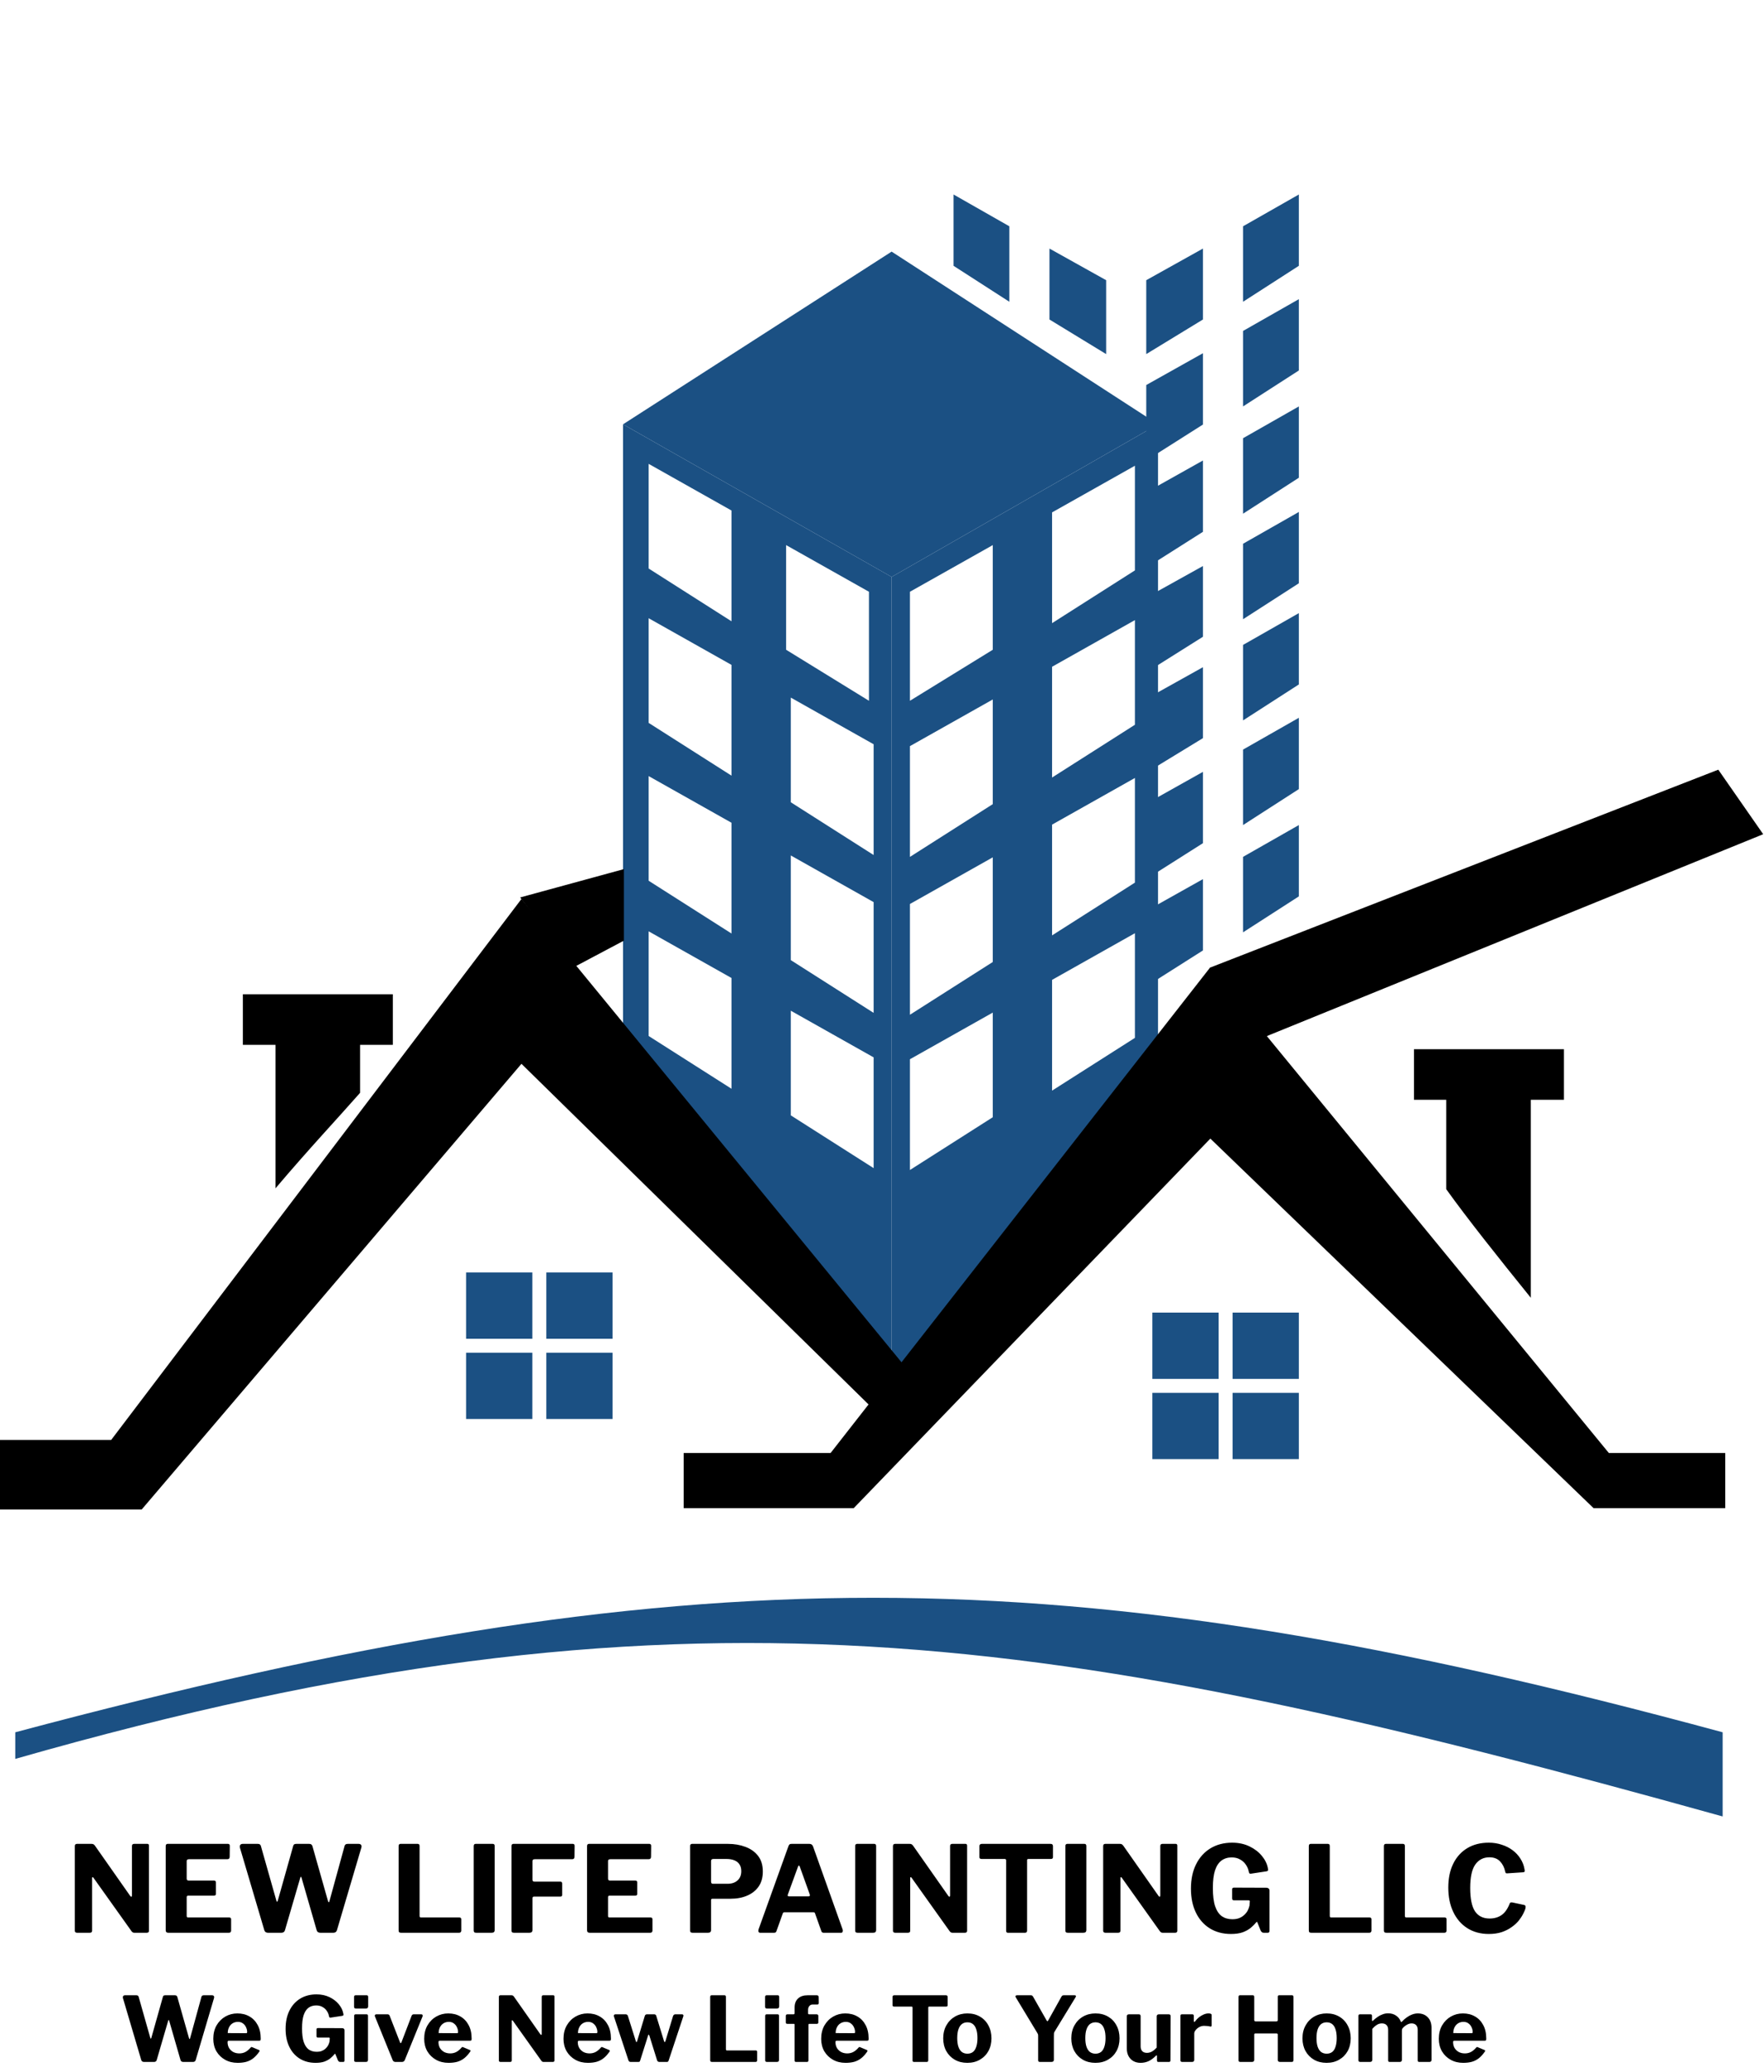 <svg width="1885" height="2214" viewBox="0 0 1885 2214" fill="none" xmlns="http://www.w3.org/2000/svg">
<path d="M989.129 134.542L1198.24 0L1405.65 134.542L1198.24 253.456L989.129 134.542Z" fill="white"/>
<path d="M1198.24 253.456L989.129 134.542V706.008L1198.24 1232.8V253.456Z" fill="white"/>
<path d="M1405.65 134.542L1198.24 253.456V1232.8L1405.65 1179.69L1342.76 1102.81L1405.65 1081.38V657.114V134.542Z" fill="white"/>
<path d="M1285.45 604.752L1224.88 638.447V718.434L1285.45 680.33V604.752Z" fill="#1B5083"/>
<path d="M1285.45 492.001L1224.88 525.973V606.615L1285.45 568.199V492.001Z" fill="#1B5083"/>
<path d="M1285.45 377.388L1224.88 411.359V492.002L1285.45 453.586V377.388Z" fill="#1B5083"/>
<path d="M1285.45 712.843L1224.88 746.637V825.594L1285.45 788.642V712.843Z" fill="#1B5083"/>
<path d="M1285.45 939.275L1224.88 973.247V1053.89L1285.45 1015.47V939.275Z" fill="#1B5083"/>
<path d="M1285.45 824.662L1224.88 858.633V939.276L1285.45 900.859V824.662Z" fill="#1B5083"/>
<path d="M665.783 453.331L952.784 268.831L1237.46 453.331L952.784 616.4L665.783 453.331Z" fill="#1B5083"/>
<path d="M952.784 616.4L665.783 453.331V1236.99L952.784 1482.53V616.4Z" fill="#1B5083"/>
<path d="M1237.46 453.331L952.784 616.4V1482.53L1237.46 1236.99V453.331Z" fill="#1B5083"/>
<g filter="url(#filter0_i_111_57)">
<path d="M688.146 497.593L776.669 547.445V665.786L688.146 609.411V497.593Z" fill="white"/>
</g>
<path d="M840.033 582.389L928.556 632.241V748.719L840.033 694.207V582.389Z" fill="white"/>
<g filter="url(#filter1_i_111_57)">
<path d="M688.146 997.049L776.669 1046.9V1165.24L688.146 1108.87V997.049Z" fill="white"/>
</g>
<g filter="url(#filter2_i_111_57)">
<path d="M840.033 1081.85L928.556 1131.7V1250.04L840.033 1193.66V1081.85Z" fill="white"/>
</g>
<g filter="url(#filter3_i_111_57)">
<path d="M688.146 831.184L776.669 881.037V999.378L688.146 943.003V831.184Z" fill="white"/>
</g>
<g filter="url(#filter4_i_111_57)">
<path d="M840.033 915.98L928.556 965.833V1084.17L840.033 1027.8V915.98Z" fill="white"/>
</g>
<g filter="url(#filter5_i_111_57)">
<path d="M688.146 662.525L776.669 712.377V830.719L688.146 774.343V662.525Z" fill="white"/>
</g>
<g filter="url(#filter6_i_111_57)">
<path d="M840.033 747.321L928.556 797.173V915.514L840.033 859.139V747.321Z" fill="white"/>
</g>
<path d="M1212.76 497.593L1124.24 547.445V665.786L1212.76 609.411V497.593Z" fill="white"/>
<path d="M1060.88 582.389L972.354 632.241V748.719L1060.88 694.207V582.389Z" fill="white"/>
<path d="M1212.76 997.049L1124.24 1046.9V1165.24L1212.76 1108.87V997.049Z" fill="white"/>
<path d="M1060.88 1081.85L972.354 1131.7V1250.04L1060.88 1193.66V1081.85Z" fill="white"/>
<path d="M1212.76 831.184L1124.24 881.037V999.378L1212.76 943.003V831.184Z" fill="white"/>
<path d="M1060.88 915.98L972.354 965.833V1084.17L1060.88 1027.8V915.98Z" fill="white"/>
<path d="M1212.76 662.525L1124.24 712.377V830.719L1212.76 774.343V662.525Z" fill="white"/>
<path d="M1060.88 747.321L972.354 797.173V915.514L1060.88 859.139V747.321Z" fill="white"/>
<path d="M1387.95 207.796L1328.31 241.768V322.41L1387.95 283.994V207.796Z" fill="#1B5083"/>
<path d="M1285.45 265.569L1224.88 299.363V378.319L1285.45 341.368V265.569Z" fill="#1B5083"/>
<path d="M1387.95 546.98L1328.31 580.951V661.594L1387.95 623.177V546.98Z" fill="#1B5083"/>
<path d="M1387.95 434.229L1328.31 468.2V548.843L1387.95 510.426V434.229Z" fill="#1B5083"/>
<path d="M1387.95 319.614L1328.31 353.586V434.228L1387.95 395.812V319.614Z" fill="#1B5083"/>
<path d="M1387.95 655.07L1328.31 689.042V769.684L1387.95 731.268V655.07Z" fill="#1B5083"/>
<path d="M1387.95 881.503L1328.31 915.474V996.117L1387.95 957.701V881.503Z" fill="#1B5083"/>
<path d="M1387.95 766.889L1328.31 800.86V881.503L1387.95 843.086V766.889Z" fill="#1B5083"/>
<path d="M557.229 960.475L983.071 1479.5L966.765 1538.44L557.229 1136.59L151.421 1612.75H0V1538.44H118.807L557.229 960.475Z" fill="black"/>
<path d="M1293.37 1033.39L1719.21 1552.41H1843.61V1611.35H1702.9L1293.37 1216.49L912.254 1611.35L730.549 1611.35V1552.41H887.561L1293.37 1033.39Z" fill="black"/>
<path d="M1292.9 1033.86L1836.15 822.332L1884.14 891.287L1350.21 1108.4L1292.9 1033.86Z" fill="black"/>
<path d="M1635.81 1165.71H1545.43V1270.54C1567.79 1301.75 1600.4 1342.75 1635.81 1386.55V1165.71Z" fill="black"/>
<path d="M1510.95 1120.98H1671.22V1175.03H1510.95V1120.98Z" fill="black"/>
<path d="M294.411 1062.74H384.798V1167.57C361.078 1194.59 330.328 1227.21 294.411 1269.61V1062.74Z" fill="black"/>
<rect x="259.513" y="1062.28" width="160.273" height="54.046" fill="black"/>
<path d="M555.832 958.844L666.719 928.56V1004.97L613.139 1033.39L555.832 958.844Z" fill="black"/>
<rect x="498.059" y="1359.53" width="70.818" height="70.818" fill="#1B5083"/>
<rect x="583.784" y="1359.53" width="70.818" height="70.818" fill="#1B5083"/>
<rect x="583.784" y="1445.25" width="70.818" height="70.818" fill="#1B5083"/>
<rect x="498.059" y="1445.25" width="70.818" height="70.818" fill="#1B5083"/>
<rect x="1231.4" y="1402.39" width="70.818" height="70.818" fill="#1B5083"/>
<rect x="1317.13" y="1402.39" width="70.818" height="70.818" fill="#1B5083"/>
<rect x="1317.13" y="1488.12" width="70.818" height="70.818" fill="#1B5083"/>
<rect x="1231.4" y="1488.12" width="70.818" height="70.818" fill="#1B5083"/>
<path d="M16.307 1850.8C735.369 1658.92 1134.88 1659.47 1840.81 1850.8V1940.72C1128.3 1742.34 728.816 1675.48 16.307 1879.22V1850.8Z" fill="#1B5083"/>
<path d="M1018.94 207.796L1078.58 241.768V322.41L1018.94 283.994V207.796Z" fill="#1B5083"/>
<path d="M1121.45 265.569L1182.02 299.363V378.319L1121.45 341.368V265.569Z" fill="#1B5083"/>
<path d="M157.528 1970.02C158.637 1970.02 159.192 1970.66 159.192 1971.94V2062.95C159.192 2063.55 158.979 2064.06 158.552 2064.49C158.125 2064.83 157.528 2065 156.76 2065H143.832C143.149 2065 142.595 2064.91 142.168 2064.74C141.741 2064.57 141.229 2064.15 140.632 2063.46L99.8 2006.12C99.459 2005.69 99.117 2005.52 98.776 2005.61C98.52 2005.69 98.392 2005.95 98.392 2006.38V2062.7C98.477 2064.23 97.624 2065 95.832 2065H82.52C80.813 2065 79.96 2064.27 79.96 2062.82V1972.46C79.96 1970.83 80.728 1970.02 82.264 1970.02H97.752C98.691 1970.02 99.373 1970.15 99.8 1970.41C100.312 1970.66 100.867 1971.18 101.464 1971.94L139.096 2025.58C139.608 2026.26 140.035 2026.56 140.376 2026.47C140.803 2026.39 141.016 2025.96 141.016 2025.19V1972.33C141.016 1970.79 141.784 1970.02 143.32 1970.02H157.528ZM177.085 1972.46C177.085 1970.83 177.768 1970.02 179.133 1970.02H243.645C244.925 1970.02 245.565 1970.75 245.565 1972.2L245.437 1983.72C245.437 1985.51 244.541 1986.41 242.749 1986.41H201.917C200.296 1986.41 199.485 1987.09 199.485 1988.46V2007.02C199.485 2008.47 200.125 2009.19 201.405 2009.19H228.541C229.992 2009.19 230.717 2009.87 230.717 2011.24V2023.53C230.717 2024.04 230.546 2024.47 230.205 2024.81C229.949 2025.15 229.437 2025.32 228.669 2025.32H201.277C200.082 2025.32 199.485 2025.83 199.485 2026.86V2046.95C199.485 2048.06 199.954 2048.62 200.893 2048.62H244.669C246.205 2048.62 246.973 2049.26 246.973 2050.54V2062.7C246.973 2063.38 246.76 2063.93 246.333 2064.36C245.992 2064.79 245.352 2065 244.413 2065H179.901C178.024 2065 177.085 2064.1 177.085 2062.31V1972.46ZM383.203 1970.02C384.483 1970.02 385.379 1970.41 385.891 1971.18C386.403 1971.94 386.488 1972.88 386.147 1973.99L360.035 2062.31C359.438 2064.1 358.158 2065 356.195 2065H342.371C340.238 2065 338.915 2064.1 338.403 2062.31L322.275 2006.38C322.104 2005.61 321.848 2005.22 321.507 2005.22C321.251 2005.14 320.995 2005.61 320.739 2006.63L304.483 2062.31C303.971 2064.1 302.691 2065 300.643 2065H286.435C284.387 2065 283.064 2064.1 282.467 2062.31L256.355 1973.99C256.099 1972.88 256.227 1971.94 256.739 1971.18C257.251 1970.41 258.147 1970.02 259.427 1970.02H275.427C276.536 1970.02 277.304 1970.24 277.731 1970.66C278.243 1971.01 278.584 1971.52 278.755 1972.2L295.267 2030.44C295.523 2031.38 295.779 2031.85 296.035 2031.85C296.291 2031.85 296.547 2031.51 296.803 2030.82L313.315 1972.2C313.486 1971.52 313.784 1971.01 314.211 1970.66C314.723 1970.24 315.534 1970.02 316.643 1970.02H330.339C331.448 1970.02 332.216 1970.24 332.643 1970.66C333.155 1971.01 333.539 1971.52 333.795 1972.2L350.563 2031.34C350.734 2031.93 350.99 2032.27 351.331 2032.36C351.672 2032.36 351.886 2032.06 351.971 2031.46L368.227 1972.2C368.398 1971.52 368.739 1971.01 369.251 1970.66C369.763 1970.24 370.574 1970.02 371.683 1970.02H383.203ZM425.96 1972.46C425.96 1970.83 426.643 1970.02 428.008 1970.02H446.312C447.677 1970.02 448.36 1970.79 448.36 1972.33V2046.95C448.36 2048.06 448.829 2048.62 449.768 2048.62H490.6C492.136 2048.62 492.904 2049.26 492.904 2050.54V2062.7C492.904 2063.38 492.691 2063.93 492.264 2064.36C491.923 2064.79 491.325 2065 490.472 2065H428.776C427.667 2065 426.899 2064.79 426.472 2064.36C426.131 2063.93 425.96 2063.25 425.96 2062.31V1972.46ZM526.562 1970.02C527.927 1970.02 528.61 1970.79 528.61 1972.33V2061.93C528.61 2063.04 528.311 2063.85 527.714 2064.36C527.202 2064.79 526.349 2065 525.154 2065H509.026C507.917 2065 507.149 2064.79 506.722 2064.36C506.381 2063.93 506.21 2063.25 506.21 2062.31V1972.46C506.21 1970.83 506.893 1970.02 508.258 1970.02H526.562ZM546.585 1972.46C546.585 1970.83 547.268 1970.02 548.633 1970.02H612.121C613.401 1970.02 614.041 1970.75 614.041 1972.2L613.913 1983.72C613.913 1985.51 613.06 1986.41 611.353 1986.41H571.417C569.796 1986.41 568.985 1987.09 568.985 1988.46V2008.3C568.985 2009.66 569.625 2010.34 570.905 2010.34H598.681C600.046 2010.34 600.729 2011.03 600.729 2012.39V2024.55C600.729 2025.75 600.089 2026.34 598.809 2026.34H570.777C569.582 2026.34 568.985 2026.9 568.985 2028.01V2062.06C568.985 2064.02 567.876 2065 565.657 2065H549.401C548.292 2065 547.524 2064.79 547.097 2064.36C546.756 2063.93 546.585 2063.25 546.585 2062.31V1972.46ZM627.335 1972.46C627.335 1970.83 628.018 1970.02 629.383 1970.02H693.895C695.175 1970.02 695.815 1970.75 695.815 1972.2L695.687 1983.72C695.687 1985.51 694.791 1986.41 692.999 1986.41H652.167C650.546 1986.41 649.735 1987.09 649.735 1988.46V2007.02C649.735 2008.47 650.375 2009.19 651.655 2009.19H678.791C680.242 2009.19 680.967 2009.87 680.967 2011.24V2023.53C680.967 2024.04 680.796 2024.47 680.455 2024.81C680.199 2025.15 679.687 2025.32 678.919 2025.32H651.527C650.332 2025.32 649.735 2025.83 649.735 2026.86V2046.95C649.735 2048.06 650.204 2048.62 651.143 2048.62H694.919C696.455 2048.62 697.223 2049.26 697.223 2050.54V2062.7C697.223 2063.38 697.01 2063.93 696.583 2064.36C696.242 2064.79 695.602 2065 694.663 2065H630.151C628.274 2065 627.335 2064.1 627.335 2062.31V1972.46ZM815.156 1999.59C815.156 2005.91 813.663 2011.24 810.676 2015.59C807.689 2019.86 803.593 2023.1 798.388 2025.32C793.268 2027.54 787.295 2028.65 780.468 2028.65H761.268C760.329 2028.65 759.86 2029.12 759.86 2030.06V2062.06C759.86 2064.02 758.751 2065 756.532 2065H740.148C739.124 2065 738.399 2064.79 737.972 2064.36C737.631 2063.93 737.46 2063.29 737.46 2062.44V1972.46C737.46 1970.83 738.143 1970.02 739.508 1970.02H777.908C784.735 1970.02 790.964 1971.09 796.596 1973.22C802.313 1975.36 806.836 1978.6 810.164 1982.95C813.492 1987.3 815.156 1992.85 815.156 1999.59ZM792.116 1999.21C792.116 1996.22 791.476 1993.79 790.196 1991.91C788.916 1989.95 787.081 1988.5 784.692 1987.56C782.303 1986.62 779.572 1986.15 776.5 1986.15H762.292C760.671 1986.15 759.86 1986.88 759.86 1988.33V2010.22C759.86 2011.84 760.457 2012.65 761.652 2012.65H777.396C781.919 2012.65 785.503 2011.45 788.148 2009.06C790.793 2006.67 792.116 2003.39 792.116 1999.21ZM812.269 2065C811.501 2065 810.946 2064.66 810.605 2063.98C810.264 2063.29 810.264 2062.4 810.605 2061.29L842.477 1972.58C842.818 1971.65 843.202 1971.01 843.629 1970.66C844.056 1970.24 844.781 1970.02 845.805 1970.02H865.005C866.882 1970.02 868.162 1970.96 868.845 1972.84L900.461 2061.54C900.717 2062.23 900.717 2062.99 900.461 2063.85C900.205 2064.62 899.693 2065 898.925 2065H880.109C878.829 2065 878.018 2064.4 877.677 2063.21L871.021 2044.52C870.936 2044.09 870.765 2043.75 870.509 2043.5C870.338 2043.24 869.954 2043.11 869.357 2043.11H838.125C837.272 2043.11 836.717 2043.54 836.461 2044.39L829.677 2063.34C829.506 2063.85 829.208 2064.27 828.781 2064.62C828.44 2064.87 827.842 2065 826.989 2065H812.269ZM864.109 2026.09C865.304 2026.09 865.688 2025.36 865.261 2023.91L854.509 1993.96C854.253 1993.45 853.954 1993.19 853.613 1993.19C853.357 1993.19 853.101 1993.49 852.845 1994.09L841.965 2023.91C841.368 2025.36 841.752 2026.09 843.117 2026.09H864.109ZM934.187 1970.02C935.552 1970.02 936.235 1970.79 936.235 1972.33V2061.93C936.235 2063.04 935.936 2063.85 935.339 2064.36C934.827 2064.79 933.974 2065 932.779 2065H916.651C915.542 2065 914.774 2064.79 914.347 2064.36C914.006 2063.93 913.835 2063.25 913.835 2062.31V1972.46C913.835 1970.83 914.518 1970.02 915.883 1970.02H934.187ZM1031.78 1970.02C1032.89 1970.02 1033.44 1970.66 1033.44 1971.94V2062.95C1033.44 2063.55 1033.23 2064.06 1032.8 2064.49C1032.38 2064.83 1031.78 2065 1031.01 2065H1018.08C1017.4 2065 1016.84 2064.91 1016.42 2064.74C1015.99 2064.57 1015.48 2064.15 1014.88 2063.46L974.05 2006.12C973.709 2005.69 973.367 2005.52 973.026 2005.61C972.77 2005.69 972.642 2005.95 972.642 2006.38V2062.7C972.727 2064.23 971.874 2065 970.082 2065H956.77C955.063 2065 954.21 2064.27 954.21 2062.82V1972.46C954.21 1970.83 954.978 1970.02 956.514 1970.02H972.002C972.941 1970.02 973.623 1970.15 974.05 1970.41C974.562 1970.66 975.117 1971.18 975.714 1971.94L1013.35 2025.58C1013.86 2026.26 1014.28 2026.56 1014.63 2026.47C1015.05 2026.39 1015.27 2025.96 1015.27 2025.19V1972.33C1015.27 1970.79 1016.03 1970.02 1017.57 1970.02H1031.78ZM1046.6 1972.33C1046.6 1971.65 1046.81 1971.09 1047.24 1970.66C1047.67 1970.24 1048.31 1970.02 1049.16 1970.02H1122.63C1123.57 1970.02 1124.21 1970.24 1124.55 1970.66C1124.98 1971.09 1125.19 1971.65 1125.19 1972.33V1984.23C1125.19 1985.51 1124.42 1986.15 1122.89 1986.15H1098.95C1098.01 1986.15 1097.54 1986.58 1097.54 1987.43V2062.57C1097.54 2064.19 1096.82 2065 1095.37 2065H1077.06C1075.78 2065 1075.14 2064.27 1075.14 2062.82V1987.82C1075.14 1986.71 1074.67 1986.15 1073.74 1986.15H1049.03C1047.41 1986.15 1046.6 1985.51 1046.6 1984.23V1972.33ZM1158.81 1970.02C1160.18 1970.02 1160.86 1970.79 1160.86 1972.33V2061.93C1160.86 2063.04 1160.56 2063.85 1159.96 2064.36C1159.45 2064.79 1158.6 2065 1157.4 2065H1141.28C1140.17 2065 1139.4 2064.79 1138.97 2064.36C1138.63 2063.93 1138.46 2063.25 1138.46 2062.31V1972.46C1138.46 1970.83 1139.14 1970.02 1140.51 1970.02H1158.81ZM1256.4 1970.02C1257.51 1970.02 1258.07 1970.66 1258.07 1971.94V2062.95C1258.07 2063.55 1257.85 2064.06 1257.43 2064.49C1257 2064.83 1256.4 2065 1255.64 2065H1242.71C1242.02 2065 1241.47 2064.91 1241.04 2064.74C1240.62 2064.57 1240.1 2064.15 1239.51 2063.46L1198.68 2006.12C1198.33 2005.69 1197.99 2005.52 1197.65 2005.61C1197.4 2005.69 1197.27 2005.95 1197.27 2006.38V2062.7C1197.35 2064.23 1196.5 2065 1194.71 2065H1181.4C1179.69 2065 1178.84 2064.27 1178.84 2062.82V1972.46C1178.84 1970.83 1179.6 1970.02 1181.14 1970.02H1196.63C1197.57 1970.02 1198.25 1970.15 1198.68 1970.41C1199.19 1970.66 1199.74 1971.18 1200.34 1971.94L1237.97 2025.58C1238.48 2026.26 1238.91 2026.56 1239.25 2026.47C1239.68 2026.39 1239.89 2025.96 1239.89 2025.19V1972.33C1239.89 1970.79 1240.66 1970.02 1242.19 1970.02H1256.4ZM1315.38 2066.28C1306.77 2066.28 1299.21 2064.27 1292.73 2060.26C1286.33 2056.25 1281.38 2050.62 1277.88 2043.37C1274.38 2036.11 1272.63 2027.62 1272.63 2017.9C1272.63 2007.83 1274.47 1999.12 1278.14 1991.78C1281.81 1984.45 1286.93 1978.77 1293.5 1974.76C1300.15 1970.75 1307.87 1968.74 1316.66 1968.74C1323.58 1968.74 1329.76 1970.07 1335.22 1972.71C1340.69 1975.36 1345.08 1978.73 1348.41 1982.82C1351.82 1986.92 1353.95 1991.27 1354.81 1995.88C1355.15 1997.16 1355.19 1998.01 1354.94 1998.44C1354.77 1998.87 1354.25 1999.17 1353.4 1999.34L1336.5 2001.9C1335.74 2001.9 1335.22 2001.73 1334.97 2001.38C1334.8 2001.04 1334.63 2000.53 1334.46 1999.85C1333.94 1997.03 1332.88 1994.47 1331.26 1992.17C1329.72 1989.86 1327.67 1988.03 1325.11 1986.66C1322.64 1985.21 1319.65 1984.49 1316.15 1984.49C1311.97 1984.49 1308.34 1985.6 1305.27 1987.82C1302.29 1990.03 1299.98 1993.53 1298.36 1998.31C1296.82 2003.09 1296.06 2009.36 1296.06 2017.13C1296.06 2025.32 1296.87 2031.85 1298.49 2036.71C1300.19 2041.58 1302.58 2045.12 1305.66 2047.34C1308.81 2049.47 1312.57 2050.54 1316.92 2050.54C1319.65 2050.54 1322.04 2050.15 1324.09 2049.38C1326.22 2048.53 1328.01 2047.42 1329.46 2046.06C1331 2044.69 1332.24 2043.15 1333.18 2041.45C1334.11 2039.66 1334.8 2037.82 1335.22 2035.94L1335.48 2032.23C1335.82 2030.95 1335.39 2030.31 1334.2 2030.31H1318.71C1318.03 2030.31 1317.52 2030.18 1317.18 2029.93C1316.83 2029.59 1316.66 2028.99 1316.66 2028.14V2018.54C1316.66 2017.34 1317.35 2016.74 1318.71 2016.74L1352.89 2016.87C1354.17 2016.87 1355.11 2017.17 1355.7 2017.77C1356.3 2018.28 1356.6 2019.01 1356.6 2019.94V2063.08C1356.6 2063.68 1356.43 2064.15 1356.09 2064.49C1355.75 2064.83 1355.28 2065 1354.68 2065H1350.58C1349.9 2065 1349.3 2064.87 1348.79 2064.62C1348.28 2064.27 1347.77 2063.72 1347.26 2062.95L1343.54 2053.74C1343.46 2053.48 1343.29 2053.35 1343.03 2053.35C1342.86 2053.35 1342.61 2053.57 1342.26 2053.99C1340.73 2055.87 1338.81 2057.79 1336.5 2059.75C1334.2 2061.63 1331.34 2063.21 1327.93 2064.49C1324.51 2065.68 1320.33 2066.28 1315.38 2066.28ZM1398.59 1972.46C1398.59 1970.83 1399.27 1970.02 1400.63 1970.02H1418.94C1420.3 1970.02 1420.99 1970.79 1420.99 1972.33V2046.95C1420.99 2048.06 1421.45 2048.62 1422.39 2048.62H1463.23C1464.76 2048.62 1465.53 2049.26 1465.53 2050.54V2062.7C1465.53 2063.38 1465.32 2063.93 1464.89 2064.36C1464.55 2064.79 1463.95 2065 1463.1 2065H1401.4C1400.29 2065 1399.52 2064.79 1399.1 2064.36C1398.76 2063.93 1398.59 2063.25 1398.59 2062.31V1972.46ZM1478.84 1972.46C1478.84 1970.83 1479.52 1970.02 1480.88 1970.02H1499.19C1500.55 1970.02 1501.24 1970.79 1501.24 1972.33V2046.95C1501.24 2048.06 1501.7 2048.62 1502.64 2048.62H1543.48C1545.01 2048.62 1545.78 2049.26 1545.78 2050.54V2062.7C1545.78 2063.38 1545.57 2063.93 1545.14 2064.36C1544.8 2064.79 1544.2 2065 1543.35 2065H1481.65C1480.54 2065 1479.77 2064.79 1479.35 2064.36C1479.01 2063.93 1478.84 2063.25 1478.84 2062.31V1972.46ZM1590.9 1968.74C1595.85 1968.74 1600.45 1969.47 1604.72 1970.92C1609.07 1972.29 1612.95 1974.25 1616.37 1976.81C1619.78 1979.37 1622.55 1982.35 1624.69 1985.77C1626.91 1989.18 1628.36 1992.89 1629.04 1996.9C1629.38 1998.27 1629.42 1999.17 1629.17 1999.59C1629 2000.02 1628.53 2000.27 1627.76 2000.36L1610.48 2001.51C1609.71 2001.51 1609.2 2001.38 1608.94 2001.13C1608.77 2000.79 1608.6 2000.27 1608.43 1999.59C1607.49 1995.15 1605.66 1991.53 1602.93 1988.71C1600.2 1985.81 1596.4 1984.36 1591.54 1984.36C1585.14 1984.36 1580.1 1986.96 1576.43 1992.17C1572.85 1997.29 1571.06 2005.61 1571.06 2017.13C1571.06 2028.56 1572.76 2036.88 1576.18 2042.09C1579.67 2047.21 1584.88 2049.77 1591.79 2049.77C1596.74 2049.77 1601.01 2048.53 1604.59 2046.06C1608.18 2043.58 1611.12 2039.36 1613.42 2033.38C1613.77 2032.62 1614.7 2032.36 1616.24 2032.62L1628.78 2035.3C1629.21 2035.39 1629.59 2035.65 1629.94 2036.07C1630.28 2036.41 1630.36 2037.22 1630.19 2038.5C1629.77 2040.3 1628.91 2042.39 1627.63 2044.78C1626.44 2047.17 1624.82 2049.64 1622.77 2052.2C1620.72 2054.67 1618.16 2056.98 1615.09 2059.11C1612.1 2061.25 1608.6 2062.99 1604.59 2064.36C1600.58 2065.64 1596.02 2066.28 1590.9 2066.28C1582.11 2066.28 1574.43 2064.19 1567.86 2060.01C1561.37 2055.83 1556.38 2050.02 1552.88 2042.6C1549.38 2035.18 1547.63 2026.56 1547.63 2016.74C1547.63 2006.85 1549.38 1998.35 1552.88 1991.27C1556.38 1984.1 1561.37 1978.56 1567.86 1974.63C1574.34 1970.71 1582.02 1968.74 1590.9 1968.74Z" fill="black"/>
<path d="M226.496 2131.77C227.456 2131.77 228.128 2132.06 228.512 2132.63C228.896 2133.21 228.96 2133.91 228.704 2134.74L209.12 2200.98C208.672 2202.33 207.712 2203 206.24 2203H195.872C194.272 2203 193.28 2202.33 192.896 2200.98L180.8 2159.03C180.672 2158.46 180.48 2158.17 180.224 2158.17C180.032 2158.1 179.84 2158.46 179.648 2159.22L167.456 2200.98C167.072 2202.33 166.112 2203 164.576 2203H153.92C152.384 2203 151.392 2202.33 150.944 2200.98L131.36 2134.74C131.168 2133.91 131.264 2133.21 131.648 2132.63C132.032 2132.06 132.704 2131.77 133.664 2131.77H145.664C146.496 2131.77 147.072 2131.93 147.392 2132.25C147.776 2132.5 148.032 2132.89 148.16 2133.4L160.544 2177.08C160.736 2177.78 160.928 2178.14 161.12 2178.14C161.312 2178.14 161.504 2177.88 161.696 2177.37L174.08 2133.4C174.208 2132.89 174.432 2132.5 174.752 2132.25C175.136 2131.93 175.744 2131.77 176.576 2131.77H186.848C187.68 2131.77 188.256 2131.93 188.576 2132.25C188.96 2132.5 189.248 2132.89 189.44 2133.4L202.016 2177.75C202.144 2178.2 202.336 2178.46 202.592 2178.52C202.848 2178.52 203.008 2178.3 203.072 2177.85L215.264 2133.4C215.392 2132.89 215.648 2132.5 216.032 2132.25C216.416 2131.93 217.024 2131.77 217.856 2131.77H226.496ZM243.178 2181.88C243.178 2184.25 243.722 2186.36 244.81 2188.22C245.962 2190.01 247.466 2191.42 249.322 2192.44C251.242 2193.4 253.386 2193.88 255.754 2193.88C258.058 2193.88 260.17 2193.4 262.09 2192.44C264.074 2191.42 266.058 2189.75 268.042 2187.45C268.298 2187.19 268.522 2187.06 268.714 2187.06C268.906 2187 269.258 2187.1 269.77 2187.35L276.682 2190.23C277.578 2190.62 277.674 2191.26 276.97 2192.15C274.922 2195.1 272.778 2197.43 270.538 2199.16C268.298 2200.89 265.802 2202.14 263.05 2202.9C260.362 2203.61 257.322 2203.96 253.93 2203.96C248.938 2203.96 244.49 2202.87 240.586 2200.7C236.682 2198.52 233.578 2195.51 231.273 2191.67C229.034 2187.77 227.914 2183.32 227.914 2178.33C227.914 2172.82 229.066 2168.06 231.37 2164.02C233.738 2159.93 236.874 2156.76 240.778 2154.52C244.682 2152.28 248.97 2151.16 253.642 2151.16C258.57 2151.16 262.89 2152.25 266.602 2154.42C270.314 2156.54 273.226 2159.58 275.338 2163.54C277.514 2167.51 278.602 2172.34 278.602 2178.04C278.602 2178.74 278.538 2179.29 278.41 2179.67C278.282 2180.06 277.802 2180.28 276.97 2180.34H244.33C243.946 2180.34 243.658 2180.47 243.466 2180.73C243.274 2180.98 243.178 2181.37 243.178 2181.88ZM262.474 2172.28C263.178 2172.28 263.626 2172.22 263.818 2172.09C264.01 2171.9 264.106 2171.51 264.106 2170.94C264.106 2169.34 263.722 2167.7 262.954 2166.04C262.25 2164.38 261.162 2163 259.69 2161.91C258.282 2160.76 256.458 2160.18 254.218 2160.18C252.106 2160.18 250.218 2160.7 248.554 2161.72C246.89 2162.74 245.61 2164.18 244.714 2166.04C243.818 2167.83 243.37 2169.88 243.37 2172.18L262.474 2172.28ZM337.257 2203.96C330.793 2203.96 325.129 2202.46 320.265 2199.45C315.465 2196.44 311.753 2192.22 309.129 2186.78C306.505 2181.34 305.193 2174.97 305.193 2167.67C305.193 2160.12 306.569 2153.59 309.321 2148.09C312.073 2142.58 315.913 2138.33 320.841 2135.32C325.833 2132.31 331.625 2130.81 338.217 2130.81C343.401 2130.81 348.041 2131.8 352.137 2133.78C356.233 2135.77 359.529 2138.3 362.025 2141.37C364.585 2144.44 366.185 2147.7 366.825 2151.16C367.081 2152.12 367.113 2152.76 366.921 2153.08C366.793 2153.4 366.409 2153.62 365.769 2153.75L353.097 2155.67C352.521 2155.67 352.137 2155.54 351.945 2155.29C351.817 2155.03 351.689 2154.65 351.561 2154.14C351.177 2152.02 350.377 2150.1 349.161 2148.38C348.009 2146.65 346.473 2145.27 344.553 2144.25C342.697 2143.16 340.457 2142.62 337.833 2142.62C334.697 2142.62 331.977 2143.45 329.673 2145.11C327.433 2146.78 325.705 2149.4 324.489 2152.98C323.337 2156.57 322.761 2161.27 322.761 2167.1C322.761 2173.24 323.369 2178.14 324.585 2181.78C325.865 2185.43 327.657 2188.09 329.961 2189.75C332.329 2191.35 335.145 2192.15 338.409 2192.15C340.457 2192.15 342.249 2191.86 343.785 2191.29C345.385 2190.65 346.729 2189.82 347.817 2188.79C348.969 2187.77 349.897 2186.62 350.601 2185.34C351.305 2183.99 351.817 2182.62 352.137 2181.21L352.329 2178.42C352.585 2177.46 352.265 2176.98 351.369 2176.98H339.753C339.241 2176.98 338.857 2176.89 338.601 2176.7C338.345 2176.44 338.217 2175.99 338.217 2175.35V2168.15C338.217 2167.26 338.729 2166.81 339.753 2166.81L365.385 2166.9C366.345 2166.9 367.049 2167.13 367.497 2167.58C367.945 2167.96 368.169 2168.5 368.169 2169.21V2201.56C368.169 2202.01 368.041 2202.36 367.785 2202.62C367.529 2202.87 367.177 2203 366.729 2203H363.657C363.145 2203 362.697 2202.9 362.313 2202.71C361.929 2202.46 361.545 2202.04 361.161 2201.46L358.377 2194.55C358.313 2194.36 358.185 2194.26 357.993 2194.26C357.865 2194.26 357.673 2194.42 357.417 2194.74C356.265 2196.15 354.825 2197.59 353.097 2199.06C351.369 2200.47 349.225 2201.66 346.665 2202.62C344.105 2203.51 340.969 2203.96 337.257 2203.96ZM393.22 2200.7C393.22 2201.53 393.028 2202.14 392.644 2202.52C392.26 2202.84 391.588 2203 390.628 2203H380.548C379.716 2203 379.14 2202.84 378.82 2202.52C378.564 2202.2 378.436 2201.69 378.436 2200.98V2153.94C378.436 2152.73 378.948 2152.12 379.972 2152.12H391.78C392.74 2152.12 393.22 2152.66 393.22 2153.75V2200.7ZM393.412 2143.58C393.412 2145.18 392.548 2145.98 390.82 2145.98H380.452C379.62 2145.98 379.044 2145.78 378.724 2145.4C378.468 2145.02 378.34 2144.47 378.34 2143.77V2133.69C378.34 2132.41 378.884 2131.77 379.972 2131.77H391.876C392.9 2131.77 393.412 2132.38 393.412 2133.59V2143.58ZM450.211 2152.12C450.851 2152.12 451.267 2152.34 451.458 2152.79C451.715 2153.24 451.747 2153.75 451.555 2154.33L432.547 2200.98C431.971 2202.33 430.947 2203 429.475 2203H422.659C421.123 2203 420.099 2202.33 419.587 2200.98L400.675 2154.42C400.419 2153.78 400.419 2153.24 400.675 2152.79C400.995 2152.34 401.475 2152.12 402.115 2152.12H414.307C414.819 2152.12 415.267 2152.28 415.651 2152.6C416.035 2152.86 416.291 2153.24 416.419 2153.75L427.459 2182.07C427.907 2183.29 428.419 2183.26 428.995 2181.98L439.843 2153.66C440.035 2153.21 440.291 2152.86 440.611 2152.6C440.995 2152.28 441.443 2152.12 441.955 2152.12H450.211ZM468.553 2181.88C468.553 2184.25 469.097 2186.36 470.185 2188.22C471.337 2190.01 472.841 2191.42 474.697 2192.44C476.617 2193.4 478.761 2193.88 481.129 2193.88C483.433 2193.88 485.545 2193.4 487.465 2192.44C489.449 2191.42 491.433 2189.75 493.417 2187.45C493.673 2187.19 493.897 2187.06 494.089 2187.06C494.281 2187 494.633 2187.1 495.145 2187.35L502.057 2190.23C502.953 2190.62 503.049 2191.26 502.345 2192.15C500.297 2195.1 498.153 2197.43 495.913 2199.16C493.673 2200.89 491.177 2202.14 488.425 2202.9C485.737 2203.61 482.697 2203.96 479.305 2203.96C474.313 2203.96 469.865 2202.87 465.961 2200.7C462.057 2198.52 458.953 2195.51 456.648 2191.67C454.409 2187.77 453.289 2183.32 453.289 2178.33C453.289 2172.82 454.441 2168.06 456.745 2164.02C459.113 2159.93 462.249 2156.76 466.153 2154.52C470.057 2152.28 474.345 2151.16 479.017 2151.16C483.945 2151.16 488.265 2152.25 491.977 2154.42C495.689 2156.54 498.601 2159.58 500.713 2163.54C502.889 2167.51 503.977 2172.34 503.977 2178.04C503.977 2178.74 503.913 2179.29 503.785 2179.67C503.657 2180.06 503.177 2180.28 502.345 2180.34H469.705C469.321 2180.34 469.033 2180.47 468.841 2180.73C468.649 2180.98 468.553 2181.37 468.553 2181.88ZM487.849 2172.28C488.553 2172.28 489.001 2172.22 489.193 2172.09C489.385 2171.9 489.481 2171.51 489.481 2170.94C489.481 2169.34 489.097 2167.7 488.329 2166.04C487.625 2164.38 486.537 2163 485.065 2161.91C483.657 2160.76 481.833 2160.18 479.593 2160.18C477.481 2160.18 475.593 2160.7 473.929 2161.72C472.265 2162.74 470.985 2164.18 470.089 2166.04C469.193 2167.83 468.745 2169.88 468.745 2172.18L487.849 2172.28ZM591.24 2131.77C592.072 2131.77 592.488 2132.25 592.488 2133.21V2201.46C592.488 2201.91 592.328 2202.3 592.008 2202.62C591.688 2202.87 591.24 2203 590.664 2203H580.968C580.456 2203 580.04 2202.94 579.72 2202.81C579.4 2202.68 579.016 2202.36 578.568 2201.85L547.944 2158.84C547.688 2158.52 547.432 2158.39 547.176 2158.46C546.984 2158.52 546.888 2158.71 546.888 2159.03V2201.27C546.952 2202.42 546.312 2203 544.968 2203H534.984C533.704 2203 533.064 2202.46 533.064 2201.37V2133.59C533.064 2132.38 533.64 2131.77 534.792 2131.77H546.408C547.112 2131.77 547.624 2131.86 547.944 2132.06C548.328 2132.25 548.744 2132.63 549.192 2133.21L577.416 2173.43C577.8 2173.94 578.12 2174.17 578.376 2174.1C578.696 2174.04 578.856 2173.72 578.856 2173.14V2133.5C578.856 2132.34 579.432 2131.77 580.584 2131.77H591.24ZM617.428 2181.88C617.428 2184.25 617.972 2186.36 619.06 2188.22C620.212 2190.01 621.716 2191.42 623.572 2192.44C625.492 2193.4 627.636 2193.88 630.004 2193.88C632.308 2193.88 634.42 2193.4 636.34 2192.44C638.324 2191.42 640.308 2189.75 642.292 2187.45C642.548 2187.19 642.772 2187.06 642.964 2187.06C643.156 2187 643.508 2187.1 644.02 2187.35L650.932 2190.23C651.828 2190.62 651.924 2191.26 651.22 2192.15C649.172 2195.1 647.028 2197.43 644.788 2199.16C642.548 2200.89 640.052 2202.14 637.3 2202.9C634.612 2203.61 631.572 2203.96 628.18 2203.96C623.188 2203.96 618.74 2202.87 614.836 2200.7C610.932 2198.52 607.828 2195.51 605.523 2191.67C603.284 2187.77 602.164 2183.32 602.164 2178.33C602.164 2172.82 603.316 2168.06 605.62 2164.02C607.988 2159.93 611.124 2156.76 615.028 2154.52C618.932 2152.28 623.22 2151.16 627.892 2151.16C632.82 2151.16 637.14 2152.25 640.852 2154.42C644.564 2156.54 647.476 2159.58 649.588 2163.54C651.764 2167.51 652.852 2172.34 652.852 2178.04C652.852 2178.74 652.788 2179.29 652.66 2179.67C652.532 2180.06 652.052 2180.28 651.22 2180.34H618.58C618.196 2180.34 617.908 2180.47 617.716 2180.73C617.524 2180.98 617.428 2181.37 617.428 2181.88ZM636.724 2172.28C637.428 2172.28 637.876 2172.22 638.068 2172.09C638.26 2171.9 638.356 2171.51 638.356 2170.94C638.356 2169.34 637.972 2167.7 637.204 2166.04C636.5 2164.38 635.412 2163 633.94 2161.91C632.532 2160.76 630.708 2160.18 628.468 2160.18C626.356 2160.18 624.468 2160.7 622.804 2161.72C621.14 2162.74 619.86 2164.18 618.964 2166.04C618.068 2167.83 617.62 2169.88 617.62 2172.18L636.724 2172.28ZM728.82 2152.12C729.46 2152.12 729.908 2152.34 730.164 2152.79C730.42 2153.24 730.42 2153.75 730.164 2154.33L714.516 2201.46C714.324 2202.04 714.068 2202.46 713.748 2202.71C713.492 2202.9 713.076 2203 712.5 2203H704.628C703.348 2203 702.516 2202.39 702.132 2201.18L693.876 2174.78C693.62 2174.14 693.364 2173.82 693.108 2173.82C692.852 2173.82 692.66 2174.14 692.532 2174.78L684.084 2201.46C683.956 2202.04 683.732 2202.46 683.412 2202.71C683.156 2202.9 682.708 2203 682.068 2203H673.908C672.692 2203 671.892 2202.39 671.508 2201.18L656.052 2154.42C655.86 2153.78 655.892 2153.24 656.148 2152.79C656.468 2152.34 656.948 2152.12 657.588 2152.12H668.82C669.268 2152.12 669.684 2152.28 670.068 2152.6C670.516 2152.86 670.804 2153.24 670.932 2153.75L679.476 2180.92C679.604 2181.5 679.796 2181.78 680.052 2181.78C680.372 2181.78 680.628 2181.46 680.82 2180.82L689.076 2153.66C689.204 2153.21 689.46 2152.86 689.844 2152.6C690.228 2152.28 690.676 2152.12 691.188 2152.12H699.252C699.7 2152.12 700.116 2152.28 700.5 2152.6C700.948 2152.86 701.204 2153.24 701.268 2153.75L709.62 2180.92C709.812 2181.5 710.036 2181.78 710.292 2181.78C710.548 2181.78 710.804 2181.46 711.06 2180.82L719.316 2153.66C719.572 2153.21 719.86 2152.86 720.18 2152.6C720.564 2152.28 721.012 2152.12 721.524 2152.12H728.82ZM758.908 2133.59C758.908 2132.38 759.42 2131.77 760.444 2131.77H774.172C775.196 2131.77 775.708 2132.34 775.708 2133.5V2189.46C775.708 2190.3 776.06 2190.71 776.764 2190.71H807.388C808.54 2190.71 809.116 2191.19 809.116 2192.15V2201.27C809.116 2201.78 808.956 2202.2 808.635 2202.52C808.38 2202.84 807.932 2203 807.292 2203H761.02C760.188 2203 759.612 2202.84 759.292 2202.52C759.036 2202.2 758.908 2201.69 758.908 2200.98V2133.59ZM832.439 2200.7C832.439 2201.53 832.247 2202.14 831.863 2202.52C831.479 2202.84 830.807 2203 829.847 2203H819.767C818.935 2203 818.359 2202.84 818.039 2202.52C817.783 2202.2 817.655 2201.69 817.655 2200.98V2153.94C817.655 2152.73 818.167 2152.12 819.191 2152.12H830.999C831.959 2152.12 832.439 2152.66 832.439 2153.75V2200.7ZM832.631 2143.58C832.631 2145.18 831.767 2145.98 830.039 2145.98H819.671C818.839 2145.98 818.263 2145.78 817.943 2145.4C817.687 2145.02 817.559 2144.47 817.559 2143.77V2133.69C817.559 2132.41 818.103 2131.77 819.191 2131.77H831.095C832.119 2131.77 832.631 2132.38 832.631 2133.59V2143.58ZM872.629 2152.12C873.269 2152.12 873.717 2152.28 873.973 2152.6C874.293 2152.92 874.453 2153.3 874.453 2153.75V2160.86C874.453 2161.82 873.909 2162.3 872.821 2162.3H864.853C864.213 2162.3 863.893 2162.65 863.893 2163.35V2201.18C863.893 2202.39 863.381 2203 862.357 2203H850.549C849.589 2203 849.109 2202.46 849.109 2201.37V2163.16C849.109 2162.58 848.853 2162.3 848.341 2162.3H841.429C840.277 2162.3 839.701 2161.82 839.701 2160.86V2153.75C839.701 2153.3 839.829 2152.92 840.085 2152.6C840.405 2152.28 840.885 2152.12 841.525 2152.12H847.957C848.725 2152.12 849.109 2151.64 849.109 2150.68V2144.82C849.109 2140.73 850.325 2137.53 852.757 2135.22C855.189 2132.92 858.613 2131.77 863.029 2131.77H872.725C874.133 2131.77 874.837 2132.44 874.837 2133.78L874.933 2140.02C874.933 2140.47 874.805 2140.86 874.549 2141.18C874.357 2141.5 874.005 2141.66 873.493 2141.66H868.309C866.901 2141.66 865.749 2142.2 864.853 2143.29C863.957 2144.31 863.509 2145.66 863.509 2147.32V2151.06C863.509 2151.77 863.893 2152.12 864.661 2152.12H872.629ZM892.771 2181.88C892.771 2184.25 893.315 2186.36 894.403 2188.22C895.555 2190.01 897.059 2191.42 898.915 2192.44C900.835 2193.4 902.979 2193.88 905.347 2193.88C907.651 2193.88 909.763 2193.4 911.683 2192.44C913.667 2191.42 915.651 2189.75 917.635 2187.45C917.891 2187.19 918.115 2187.06 918.307 2187.06C918.499 2187 918.851 2187.1 919.363 2187.35L926.275 2190.23C927.171 2190.62 927.267 2191.26 926.563 2192.15C924.515 2195.1 922.371 2197.43 920.131 2199.16C917.891 2200.89 915.395 2202.14 912.643 2202.9C909.955 2203.61 906.915 2203.96 903.523 2203.96C898.531 2203.96 894.083 2202.87 890.179 2200.7C886.275 2198.52 883.171 2195.51 880.867 2191.67C878.627 2187.77 877.507 2183.32 877.507 2178.33C877.507 2172.82 878.659 2168.06 880.963 2164.02C883.331 2159.93 886.467 2156.76 890.371 2154.52C894.275 2152.28 898.563 2151.16 903.235 2151.16C908.163 2151.16 912.483 2152.25 916.195 2154.42C919.907 2156.54 922.819 2159.58 924.931 2163.54C927.107 2167.51 928.195 2172.34 928.195 2178.04C928.195 2178.74 928.131 2179.29 928.003 2179.67C927.875 2180.06 927.395 2180.28 926.563 2180.34H893.923C893.539 2180.34 893.251 2180.47 893.059 2180.73C892.867 2180.98 892.771 2181.37 892.771 2181.88ZM912.067 2172.28C912.771 2172.28 913.219 2172.22 913.411 2172.09C913.603 2171.9 913.699 2171.51 913.699 2170.94C913.699 2169.34 913.315 2167.7 912.547 2166.04C911.843 2164.38 910.755 2163 909.283 2161.91C907.875 2160.76 906.051 2160.18 903.811 2160.18C901.699 2160.18 899.811 2160.7 898.147 2161.72C896.483 2162.74 895.203 2164.18 894.307 2166.04C893.411 2167.83 892.963 2169.88 892.963 2172.18L912.067 2172.28ZM953.73 2133.5C953.73 2132.98 953.891 2132.57 954.211 2132.25C954.531 2131.93 955.011 2131.77 955.651 2131.77H1010.75C1011.46 2131.77 1011.94 2131.93 1012.19 2132.25C1012.51 2132.57 1012.67 2132.98 1012.67 2133.5V2142.42C1012.67 2143.38 1012.1 2143.86 1010.95 2143.86H992.995C992.291 2143.86 991.939 2144.18 991.939 2144.82V2201.18C991.939 2202.39 991.395 2203 990.307 2203H976.579C975.619 2203 975.139 2202.46 975.139 2201.37V2145.11C975.139 2144.28 974.787 2143.86 974.083 2143.86H955.555C954.339 2143.86 953.73 2143.38 953.73 2142.42V2133.5ZM1033.64 2203.96C1028.59 2203.96 1024.11 2202.84 1020.2 2200.6C1016.36 2198.36 1013.35 2195.29 1011.18 2191.38C1009 2187.42 1007.91 2182.9 1007.91 2177.85C1007.91 2172.54 1009.03 2167.9 1011.27 2163.93C1013.51 2159.9 1016.59 2156.76 1020.49 2154.52C1024.39 2152.28 1028.81 2151.16 1033.74 2151.16C1038.92 2151.16 1043.43 2152.31 1047.27 2154.62C1051.11 2156.86 1054.09 2159.99 1056.2 2164.02C1058.38 2167.99 1059.47 2172.57 1059.47 2177.75C1059.47 2182.87 1058.38 2187.42 1056.2 2191.38C1054.03 2195.29 1050.99 2198.36 1047.08 2200.6C1043.24 2202.84 1038.76 2203.96 1033.64 2203.96ZM1033.74 2194.17C1036.11 2194.17 1038.09 2193.56 1039.69 2192.34C1041.29 2191.06 1042.47 2189.18 1043.24 2186.68C1044.07 2184.18 1044.49 2181.14 1044.49 2177.56C1044.49 2173.78 1044.07 2170.68 1043.24 2168.25C1042.47 2165.75 1041.29 2163.86 1039.69 2162.58C1038.09 2161.3 1036.11 2160.66 1033.74 2160.66C1031.43 2160.66 1029.45 2161.3 1027.79 2162.58C1026.19 2163.86 1024.97 2165.75 1024.14 2168.25C1023.31 2170.68 1022.89 2173.78 1022.89 2177.56C1022.89 2181.21 1023.31 2184.28 1024.14 2186.78C1024.97 2189.21 1026.19 2191.06 1027.79 2192.34C1029.45 2193.56 1031.43 2194.17 1033.74 2194.17ZM1148.43 2131.77C1149.07 2131.77 1149.48 2131.96 1149.68 2132.34C1149.87 2132.66 1149.8 2133.11 1149.48 2133.69L1126.92 2170.65C1126.54 2171.22 1126.32 2171.83 1126.25 2172.47C1126.19 2173.05 1126.16 2174.14 1126.16 2175.74V2200.7C1126.16 2202.23 1125.26 2203 1123.47 2203H1111.47C1110.64 2203 1110.06 2202.84 1109.74 2202.52C1109.48 2202.2 1109.36 2201.69 1109.36 2200.98V2175.16C1109.36 2174.26 1109.26 2173.59 1109.07 2173.14C1108.88 2172.7 1108.59 2172.18 1108.2 2171.61L1085.45 2133.98C1085.07 2133.34 1085 2132.82 1085.26 2132.44C1085.52 2131.99 1086.06 2131.77 1086.89 2131.77H1101.29C1102.12 2131.77 1102.7 2131.9 1103.02 2132.15C1103.34 2132.41 1103.69 2132.86 1104.08 2133.5L1118.28 2158.46C1118.67 2159.1 1118.99 2159.45 1119.24 2159.51C1119.5 2159.51 1119.79 2159.22 1120.11 2158.65L1134.12 2133.5C1134.51 2132.79 1134.86 2132.34 1135.18 2132.15C1135.56 2131.9 1136.14 2131.77 1136.91 2131.77H1148.43ZM1170.52 2203.96C1165.46 2203.96 1160.98 2202.84 1157.08 2200.6C1153.24 2198.36 1150.23 2195.29 1148.05 2191.38C1145.88 2187.42 1144.79 2182.9 1144.79 2177.85C1144.79 2172.54 1145.91 2167.9 1148.15 2163.93C1150.39 2159.9 1153.46 2156.76 1157.36 2154.52C1161.27 2152.28 1165.68 2151.16 1170.61 2151.16C1175.8 2151.16 1180.31 2152.31 1184.15 2154.62C1187.99 2156.86 1190.96 2159.99 1193.08 2164.02C1195.25 2167.99 1196.34 2172.57 1196.34 2177.75C1196.34 2182.87 1195.25 2187.42 1193.08 2191.38C1190.9 2195.29 1187.86 2198.36 1183.96 2200.6C1180.12 2202.84 1175.64 2203.96 1170.52 2203.96ZM1170.61 2194.17C1172.98 2194.17 1174.96 2193.56 1176.56 2192.34C1178.16 2191.06 1179.35 2189.18 1180.12 2186.68C1180.95 2184.18 1181.36 2181.14 1181.36 2177.56C1181.36 2173.78 1180.95 2170.68 1180.12 2168.25C1179.35 2165.75 1178.16 2163.86 1176.56 2162.58C1174.96 2161.3 1172.98 2160.66 1170.61 2160.66C1168.31 2160.66 1166.32 2161.3 1164.66 2162.58C1163.06 2163.86 1161.84 2165.75 1161.01 2168.25C1160.18 2170.68 1159.76 2173.78 1159.76 2177.56C1159.76 2181.21 1160.18 2184.28 1161.01 2186.78C1161.84 2189.21 1163.06 2191.06 1164.66 2192.34C1166.32 2193.56 1168.31 2194.17 1170.61 2194.17ZM1225.59 2193.3C1227.57 2193.3 1229.43 2192.79 1231.15 2191.77C1232.95 2190.68 1234.58 2189.3 1236.05 2187.64V2154.33C1236.05 2152.86 1236.88 2152.12 1238.55 2152.12H1248.91C1250.26 2152.12 1250.93 2152.79 1250.93 2154.14L1250.74 2201.27C1250.74 2202.42 1250.23 2203 1249.2 2203H1237.78C1236.82 2203 1236.34 2202.46 1236.34 2201.37V2196.66C1236.34 2196.28 1236.24 2196.06 1236.05 2195.99C1235.86 2195.86 1235.6 2195.96 1235.28 2196.28C1232.59 2199.03 1229.91 2201.02 1227.22 2202.23C1224.59 2203.38 1221.78 2203.96 1218.77 2203.96C1215.95 2203.96 1213.43 2203.35 1211.19 2202.14C1209.01 2200.92 1207.28 2199.16 1206 2196.86C1204.72 2194.49 1204.08 2191.7 1204.08 2188.5V2154.42C1204.08 2152.89 1204.85 2152.12 1206.39 2152.12H1217.04C1218.26 2152.12 1218.87 2152.79 1218.87 2154.14V2186.39C1218.87 2188.5 1219.44 2190.2 1220.59 2191.48C1221.81 2192.7 1223.47 2193.3 1225.59 2193.3ZM1263.39 2203C1262.69 2203 1262.17 2202.84 1261.85 2202.52C1261.53 2202.2 1261.37 2201.72 1261.37 2201.08V2153.94C1261.37 2152.73 1261.89 2152.12 1262.91 2152.12H1274.14C1275.17 2152.12 1275.68 2152.66 1275.68 2153.75V2159.42C1275.68 2159.8 1275.81 2160.06 1276.06 2160.18C1276.38 2160.25 1276.7 2160.09 1277.02 2159.7C1278.3 2157.98 1279.74 2156.47 1281.34 2155.19C1283.01 2153.91 1284.7 2152.92 1286.43 2152.22C1288.16 2151.51 1289.79 2151.16 1291.33 2151.16C1293.63 2151.16 1294.78 2151.7 1294.78 2152.79V2163.93C1294.78 2164.95 1294.3 2165.37 1293.34 2165.18C1292.19 2164.86 1291.01 2164.66 1289.79 2164.6C1288.57 2164.47 1287.52 2164.41 1286.62 2164.41C1285.47 2164.41 1284.25 2164.63 1282.97 2165.08C1281.76 2165.53 1280.64 2166.17 1279.61 2167C1278.59 2167.83 1277.76 2168.73 1277.12 2169.69C1276.48 2170.65 1276.16 2171.67 1276.16 2172.76V2200.79C1276.16 2202.26 1275.33 2203 1273.66 2203H1263.39ZM1341.52 2172.57C1340.69 2172.57 1340.27 2172.98 1340.27 2173.82V2200.79C1340.27 2202.26 1339.41 2203 1337.68 2203H1325.58C1324.75 2203 1324.17 2202.84 1323.85 2202.52C1323.6 2202.2 1323.47 2201.69 1323.47 2200.98V2133.59C1323.47 2132.38 1323.98 2131.77 1325.01 2131.77H1338.73C1339.76 2131.77 1340.27 2132.34 1340.27 2133.5V2158.07C1340.27 2159.16 1340.75 2159.7 1341.71 2159.7H1363.89C1364.91 2159.7 1365.42 2159.19 1365.42 2158.17V2133.5C1365.42 2132.34 1365.9 2131.77 1366.86 2131.77H1380.59C1381.68 2131.77 1382.22 2132.38 1382.22 2133.59V2200.98C1382.22 2201.69 1382.06 2202.2 1381.74 2202.52C1381.49 2202.84 1380.94 2203 1380.11 2203H1367.92C1366.25 2203 1365.42 2202.26 1365.42 2200.79V2173.82C1365.42 2172.98 1364.97 2172.57 1364.08 2172.57H1341.52ZM1417.55 2203.96C1412.49 2203.96 1408.01 2202.84 1404.11 2200.6C1400.27 2198.36 1397.26 2195.29 1395.08 2191.38C1392.91 2187.42 1391.82 2182.9 1391.82 2177.85C1391.82 2172.54 1392.94 2167.9 1395.18 2163.93C1397.42 2159.9 1400.49 2156.76 1404.4 2154.52C1408.3 2152.28 1412.72 2151.16 1417.64 2151.16C1422.83 2151.16 1427.34 2152.31 1431.18 2154.62C1435.02 2156.86 1438 2159.99 1440.11 2164.02C1442.28 2167.99 1443.37 2172.57 1443.37 2177.75C1443.37 2182.87 1442.28 2187.42 1440.11 2191.38C1437.93 2195.29 1434.89 2198.36 1430.99 2200.6C1427.15 2202.84 1422.67 2203.96 1417.55 2203.96ZM1417.64 2194.17C1420.01 2194.17 1422 2193.56 1423.6 2192.34C1425.2 2191.06 1426.38 2189.18 1427.15 2186.68C1427.98 2184.18 1428.4 2181.14 1428.4 2177.56C1428.4 2173.78 1427.98 2170.68 1427.15 2168.25C1426.38 2165.75 1425.2 2163.86 1423.6 2162.58C1422 2161.3 1420.01 2160.66 1417.64 2160.66C1415.34 2160.66 1413.36 2161.3 1411.69 2162.58C1410.09 2163.86 1408.88 2165.75 1408.04 2168.25C1407.21 2170.68 1406.8 2173.78 1406.8 2177.56C1406.8 2181.21 1407.21 2184.28 1408.04 2186.78C1408.88 2189.21 1410.09 2191.06 1411.69 2192.34C1413.36 2193.56 1415.34 2194.17 1417.64 2194.17ZM1453.61 2203C1452.26 2203 1451.59 2202.36 1451.59 2201.08V2153.94C1451.59 2152.73 1452.1 2152.12 1453.13 2152.12H1464.65C1465.61 2152.12 1466.09 2152.66 1466.09 2153.75V2158.46C1466.09 2158.84 1466.18 2159.1 1466.38 2159.22C1466.63 2159.35 1466.92 2159.22 1467.24 2158.84C1468.9 2157.3 1470.57 2155.96 1472.23 2154.81C1473.9 2153.66 1475.66 2152.76 1477.51 2152.12C1479.37 2151.42 1481.29 2151.06 1483.27 2151.06C1486.73 2151.06 1489.61 2151.9 1491.91 2153.56C1494.28 2155.16 1495.94 2157.3 1496.9 2159.99C1497.03 2160.25 1497.19 2160.38 1497.38 2160.38C1497.64 2160.31 1497.9 2160.15 1498.15 2159.9C1499.69 2158.23 1501.35 2156.76 1503.14 2155.48C1505 2154.14 1506.95 2153.08 1509 2152.31C1511.05 2151.54 1513.06 2151.16 1515.05 2151.16C1519.53 2151.16 1523.08 2152.54 1525.7 2155.29C1528.39 2158.04 1529.74 2161.82 1529.74 2166.62V2200.7C1529.74 2202.23 1528.97 2203 1527.43 2203H1516.78C1516.14 2203 1515.66 2202.87 1515.34 2202.62C1515.08 2202.3 1514.95 2201.78 1514.95 2201.08V2168.63C1514.95 2166.46 1514.38 2164.79 1513.22 2163.64C1512.07 2162.42 1510.44 2161.82 1508.33 2161.82C1507.11 2161.82 1505.93 2162.07 1504.78 2162.58C1503.62 2163.1 1502.57 2163.7 1501.61 2164.41C1500.65 2165.11 1499.82 2165.88 1499.11 2166.71C1498.66 2167.16 1498.38 2167.61 1498.25 2168.06C1498.12 2168.44 1498.06 2168.89 1498.06 2169.4V2200.7C1498.06 2202.23 1497.29 2203 1495.75 2203H1485.19C1484.55 2203 1484.07 2202.87 1483.75 2202.62C1483.5 2202.3 1483.37 2201.78 1483.37 2201.08V2168.63C1483.37 2166.46 1482.79 2164.79 1481.64 2163.64C1480.49 2162.42 1478.82 2161.82 1476.65 2161.82C1474.73 2161.82 1472.97 2162.33 1471.37 2163.35C1469.77 2164.31 1468.1 2165.78 1466.38 2167.77V2200.79C1466.38 2202.26 1465.54 2203 1463.88 2203H1453.61ZM1552.77 2181.88C1552.77 2184.25 1553.32 2186.36 1554.4 2188.22C1555.56 2190.01 1557.06 2191.42 1558.92 2192.44C1560.84 2193.4 1562.98 2193.88 1565.35 2193.88C1567.65 2193.88 1569.76 2193.4 1571.68 2192.44C1573.67 2191.42 1575.65 2189.75 1577.64 2187.45C1577.89 2187.19 1578.12 2187.06 1578.31 2187.06C1578.5 2187 1578.85 2187.1 1579.36 2187.35L1586.28 2190.23C1587.17 2190.62 1587.27 2191.26 1586.56 2192.15C1584.52 2195.1 1582.37 2197.43 1580.13 2199.16C1577.89 2200.89 1575.4 2202.14 1572.64 2202.9C1569.96 2203.61 1566.92 2203.96 1563.52 2203.96C1558.53 2203.96 1554.08 2202.87 1550.18 2200.7C1546.28 2198.52 1543.17 2195.51 1540.87 2191.67C1538.63 2187.77 1537.51 2183.32 1537.51 2178.33C1537.51 2172.82 1538.66 2168.06 1540.96 2164.02C1543.33 2159.93 1546.47 2156.76 1550.37 2154.52C1554.28 2152.28 1558.56 2151.16 1563.24 2151.16C1568.16 2151.16 1572.48 2152.25 1576.2 2154.42C1579.91 2156.54 1582.82 2159.58 1584.93 2163.54C1587.11 2167.51 1588.2 2172.34 1588.2 2178.04C1588.2 2178.74 1588.13 2179.29 1588 2179.67C1587.88 2180.06 1587.4 2180.28 1586.56 2180.34H1553.92C1553.54 2180.34 1553.25 2180.47 1553.06 2180.73C1552.87 2180.98 1552.77 2181.37 1552.77 2181.88ZM1572.07 2172.28C1572.77 2172.28 1573.22 2172.22 1573.41 2172.09C1573.6 2171.9 1573.7 2171.51 1573.7 2170.94C1573.7 2169.34 1573.32 2167.7 1572.55 2166.04C1571.84 2164.38 1570.76 2163 1569.28 2161.91C1567.88 2160.76 1566.05 2160.18 1563.81 2160.18C1561.7 2160.18 1559.81 2160.7 1558.15 2161.72C1556.48 2162.74 1555.2 2164.18 1554.31 2166.04C1553.41 2167.83 1552.96 2169.88 1552.96 2172.18L1572.07 2172.28Z" fill="black"/>
<defs>
<filter id="filter0_i_111_57" x="688.146" y="495.593" width="92.523" height="170.194" filterUnits="userSpaceOnUse" color-interpolation-filters="sRGB">
<feFlood flood-opacity="0" result="BackgroundImageFix"/>
<feBlend mode="normal" in="SourceGraphic" in2="BackgroundImageFix" result="shape"/>
<feColorMatrix in="SourceAlpha" type="matrix" values="0 0 0 0 0 0 0 0 0 0 0 0 0 0 0 0 0 0 127 0" result="hardAlpha"/>
<feOffset dx="5" dy="-2"/>
<feGaussianBlur stdDeviation="2"/>
<feComposite in2="hardAlpha" operator="arithmetic" k2="-1" k3="1"/>
<feColorMatrix type="matrix" values="0 0 0 0 0 0 0 0 0 0 0 0 0 0 0 0 0 0 0.25 0"/>
<feBlend mode="normal" in2="shape" result="effect1_innerShadow_111_57"/>
</filter>
<filter id="filter1_i_111_57" x="688.146" y="995.049" width="92.523" height="170.194" filterUnits="userSpaceOnUse" color-interpolation-filters="sRGB">
<feFlood flood-opacity="0" result="BackgroundImageFix"/>
<feBlend mode="normal" in="SourceGraphic" in2="BackgroundImageFix" result="shape"/>
<feColorMatrix in="SourceAlpha" type="matrix" values="0 0 0 0 0 0 0 0 0 0 0 0 0 0 0 0 0 0 127 0" result="hardAlpha"/>
<feOffset dx="5" dy="-2"/>
<feGaussianBlur stdDeviation="2"/>
<feComposite in2="hardAlpha" operator="arithmetic" k2="-1" k3="1"/>
<feColorMatrix type="matrix" values="0 0 0 0 0 0 0 0 0 0 0 0 0 0 0 0 0 0 0.25 0"/>
<feBlend mode="normal" in2="shape" result="effect1_innerShadow_111_57"/>
</filter>
<filter id="filter2_i_111_57" x="840.033" y="1079.85" width="92.523" height="170.194" filterUnits="userSpaceOnUse" color-interpolation-filters="sRGB">
<feFlood flood-opacity="0" result="BackgroundImageFix"/>
<feBlend mode="normal" in="SourceGraphic" in2="BackgroundImageFix" result="shape"/>
<feColorMatrix in="SourceAlpha" type="matrix" values="0 0 0 0 0 0 0 0 0 0 0 0 0 0 0 0 0 0 127 0" result="hardAlpha"/>
<feOffset dx="5" dy="-2"/>
<feGaussianBlur stdDeviation="2"/>
<feComposite in2="hardAlpha" operator="arithmetic" k2="-1" k3="1"/>
<feColorMatrix type="matrix" values="0 0 0 0 0 0 0 0 0 0 0 0 0 0 0 0 0 0 0.25 0"/>
<feBlend mode="normal" in2="shape" result="effect1_innerShadow_111_57"/>
</filter>
<filter id="filter3_i_111_57" x="688.146" y="829.184" width="92.523" height="170.194" filterUnits="userSpaceOnUse" color-interpolation-filters="sRGB">
<feFlood flood-opacity="0" result="BackgroundImageFix"/>
<feBlend mode="normal" in="SourceGraphic" in2="BackgroundImageFix" result="shape"/>
<feColorMatrix in="SourceAlpha" type="matrix" values="0 0 0 0 0 0 0 0 0 0 0 0 0 0 0 0 0 0 127 0" result="hardAlpha"/>
<feOffset dx="5" dy="-2"/>
<feGaussianBlur stdDeviation="2"/>
<feComposite in2="hardAlpha" operator="arithmetic" k2="-1" k3="1"/>
<feColorMatrix type="matrix" values="0 0 0 0 0 0 0 0 0 0 0 0 0 0 0 0 0 0 0.25 0"/>
<feBlend mode="normal" in2="shape" result="effect1_innerShadow_111_57"/>
</filter>
<filter id="filter4_i_111_57" x="840.033" y="913.98" width="92.523" height="170.194" filterUnits="userSpaceOnUse" color-interpolation-filters="sRGB">
<feFlood flood-opacity="0" result="BackgroundImageFix"/>
<feBlend mode="normal" in="SourceGraphic" in2="BackgroundImageFix" result="shape"/>
<feColorMatrix in="SourceAlpha" type="matrix" values="0 0 0 0 0 0 0 0 0 0 0 0 0 0 0 0 0 0 127 0" result="hardAlpha"/>
<feOffset dx="5" dy="-2"/>
<feGaussianBlur stdDeviation="2"/>
<feComposite in2="hardAlpha" operator="arithmetic" k2="-1" k3="1"/>
<feColorMatrix type="matrix" values="0 0 0 0 0 0 0 0 0 0 0 0 0 0 0 0 0 0 0.25 0"/>
<feBlend mode="normal" in2="shape" result="effect1_innerShadow_111_57"/>
</filter>
<filter id="filter5_i_111_57" x="688.146" y="660.525" width="92.523" height="170.194" filterUnits="userSpaceOnUse" color-interpolation-filters="sRGB">
<feFlood flood-opacity="0" result="BackgroundImageFix"/>
<feBlend mode="normal" in="SourceGraphic" in2="BackgroundImageFix" result="shape"/>
<feColorMatrix in="SourceAlpha" type="matrix" values="0 0 0 0 0 0 0 0 0 0 0 0 0 0 0 0 0 0 127 0" result="hardAlpha"/>
<feOffset dx="5" dy="-2"/>
<feGaussianBlur stdDeviation="2"/>
<feComposite in2="hardAlpha" operator="arithmetic" k2="-1" k3="1"/>
<feColorMatrix type="matrix" values="0 0 0 0 0 0 0 0 0 0 0 0 0 0 0 0 0 0 0.25 0"/>
<feBlend mode="normal" in2="shape" result="effect1_innerShadow_111_57"/>
</filter>
<filter id="filter6_i_111_57" x="840.033" y="745.321" width="92.523" height="170.194" filterUnits="userSpaceOnUse" color-interpolation-filters="sRGB">
<feFlood flood-opacity="0" result="BackgroundImageFix"/>
<feBlend mode="normal" in="SourceGraphic" in2="BackgroundImageFix" result="shape"/>
<feColorMatrix in="SourceAlpha" type="matrix" values="0 0 0 0 0 0 0 0 0 0 0 0 0 0 0 0 0 0 127 0" result="hardAlpha"/>
<feOffset dx="5" dy="-2"/>
<feGaussianBlur stdDeviation="2"/>
<feComposite in2="hardAlpha" operator="arithmetic" k2="-1" k3="1"/>
<feColorMatrix type="matrix" values="0 0 0 0 0 0 0 0 0 0 0 0 0 0 0 0 0 0 0.25 0"/>
<feBlend mode="normal" in2="shape" result="effect1_innerShadow_111_57"/>
</filter>
</defs>
</svg>
